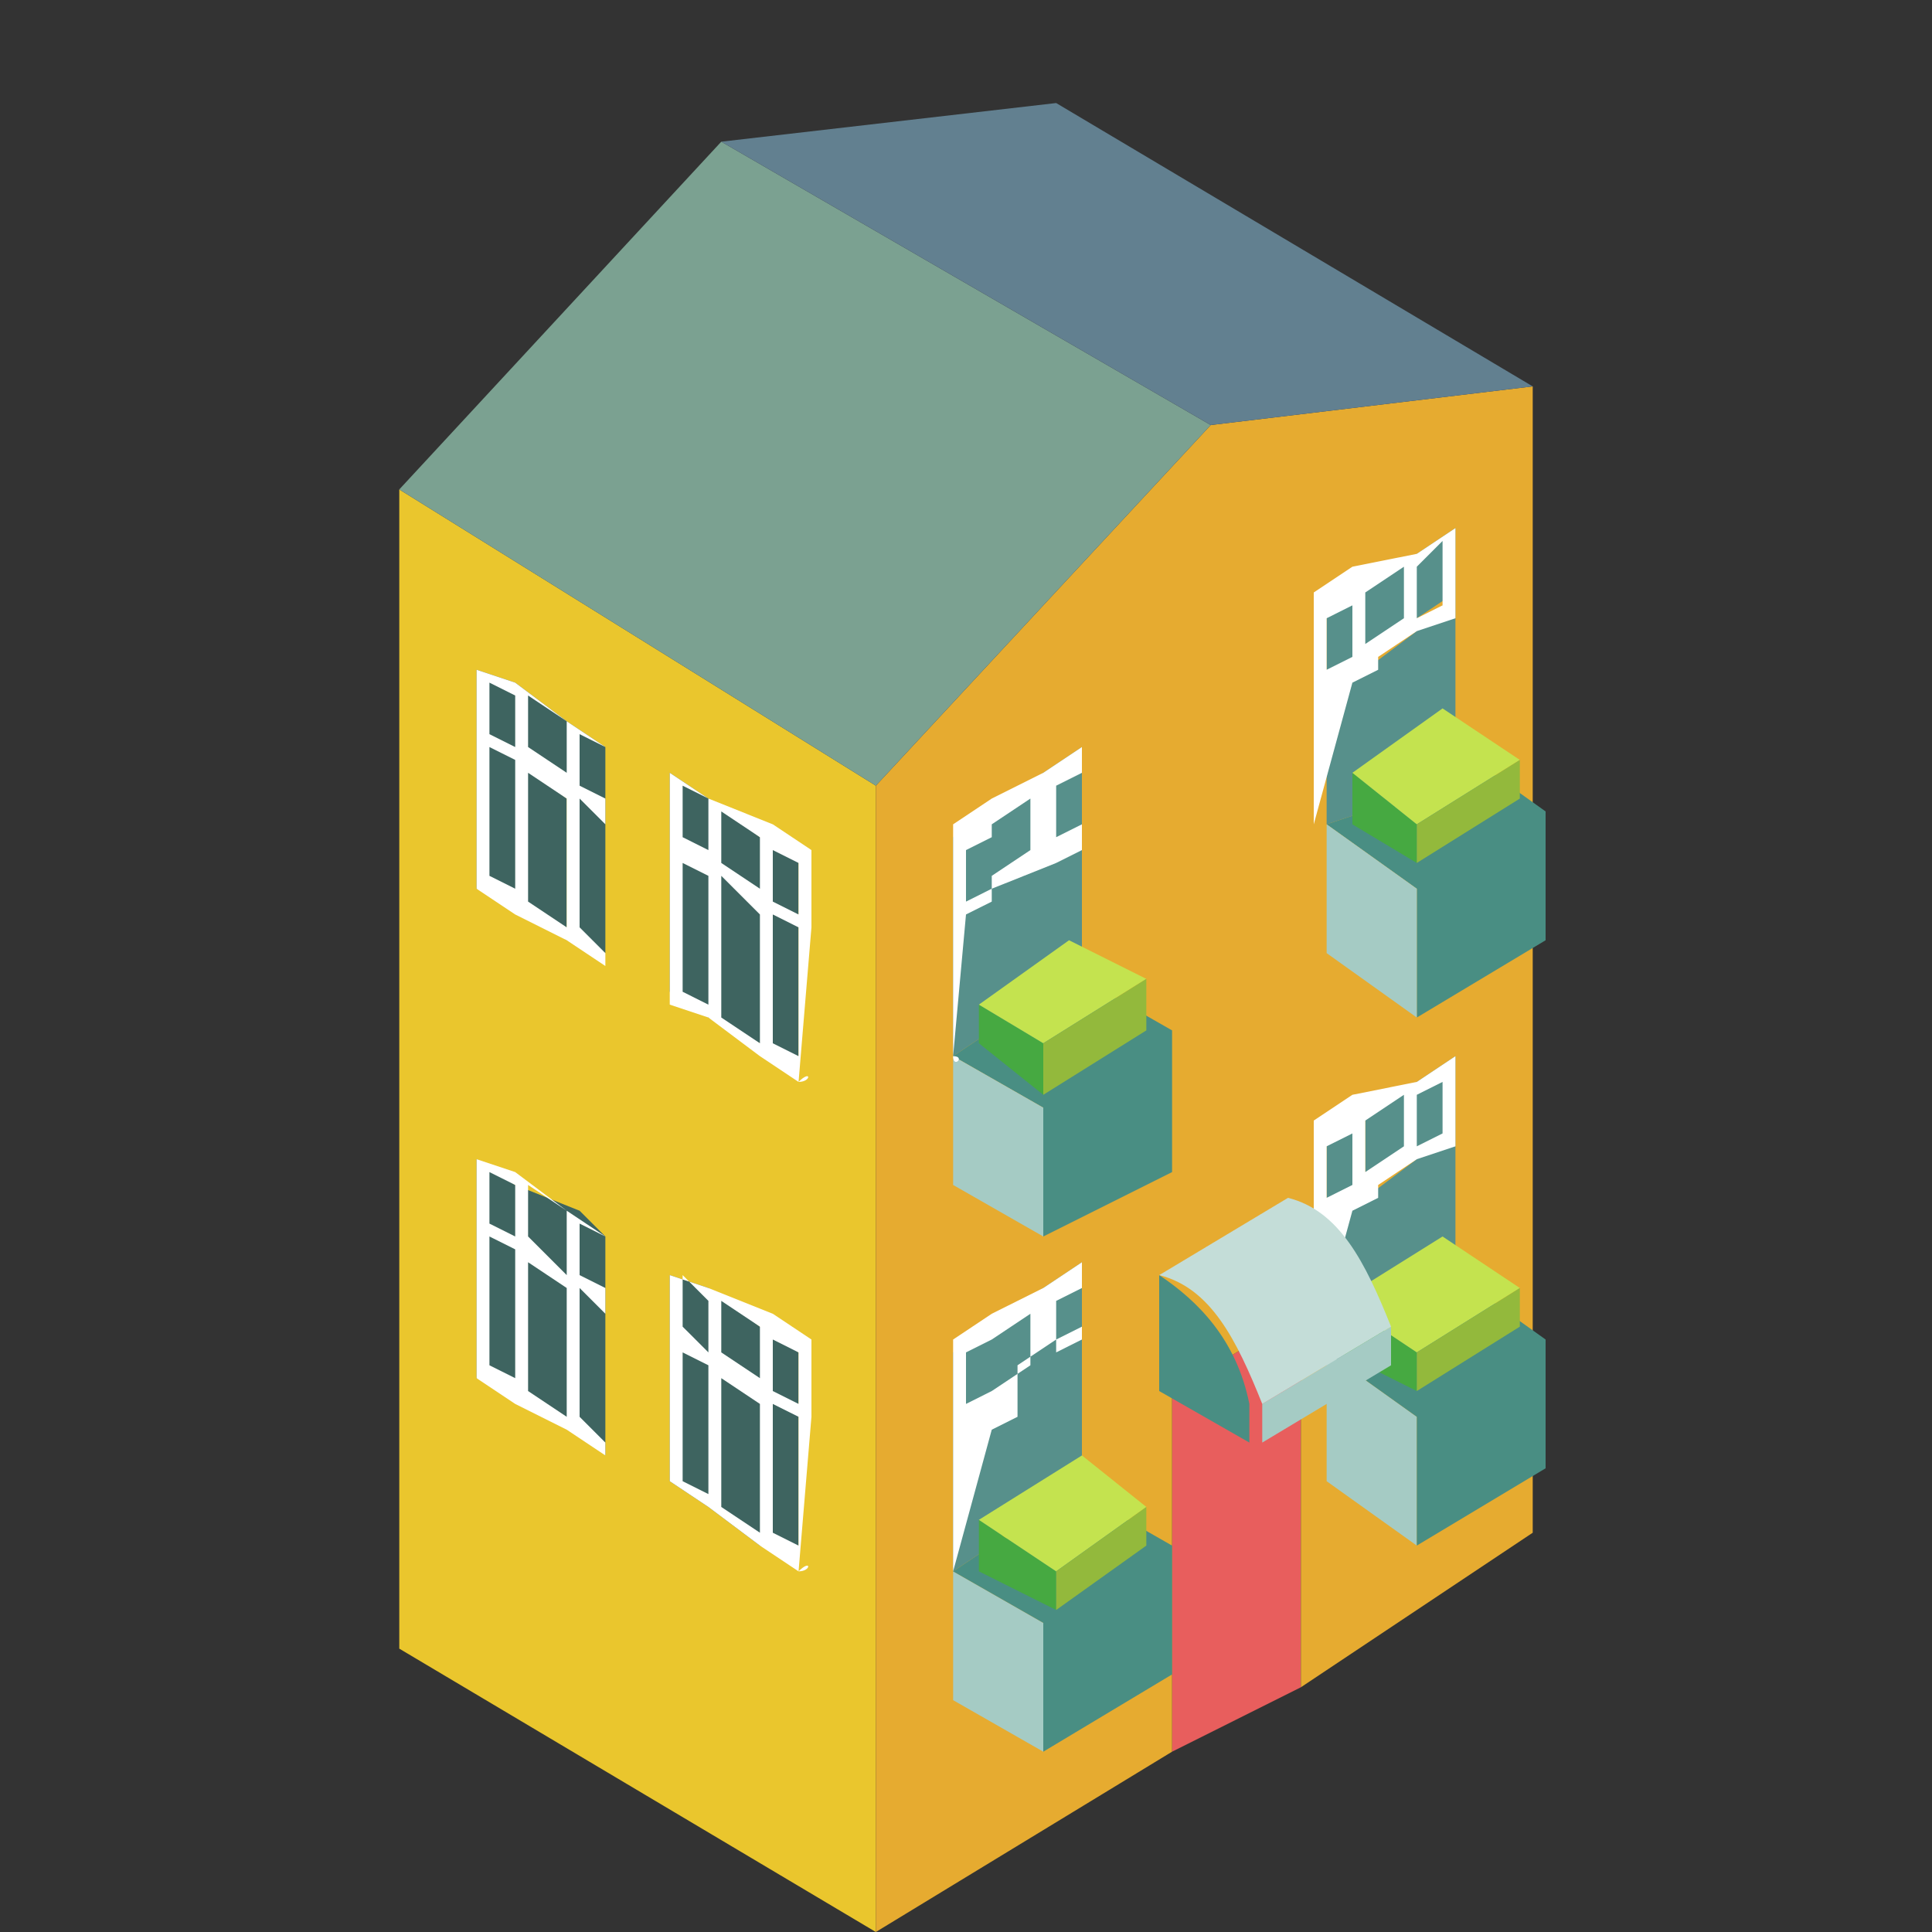 <?xml version="1.0" encoding="utf-8"?>
<!-- Generator: Adobe Illustrator 21.1.0, SVG Export Plug-In . SVG Version: 6.00 Build 0)  -->
<svg version="1.1" id="Layer_1" xmlns="http://www.w3.org/2000/svg" xmlns:xlink="http://www.w3.org/1999/xlink" x="0px" y="0px"
	 viewBox="0 0 15 15" enable-background="new 0 0 15 15" xml:space="preserve">
<rect x="0" y="0" width="15" height="15" fill="#333333" stroke="none"/>
<g>
	<g>
		<polygon fill-rule="evenodd" clip-rule="evenodd" fill="#E85E5D" points="10.1,13.1 9.1,13.6 9.1,10.8 10.1,10.2 		"/>
		<polygon fill-rule="evenodd" clip-rule="evenodd" fill="#EAC62D" points="6.8,15 3.1,12.8 3.1,3.8 6.8,6.1 		"/>
		<polygon fill-rule="evenodd" clip-rule="evenodd" fill="#E6AB30" points="11.9,3 11.9,11.9 10.1,13.1 10.1,10.2 9.1,10.8 
			9.1,13.6 6.8,15 6.8,6.1 9.4,3.3 		"/>
		<polygon fill-rule="evenodd" clip-rule="evenodd" fill="#7BA191" points="5.6,1.1 9.4,3.3 6.8,6.1 3.1,3.8 		"/>
		<polygon fill-rule="evenodd" clip-rule="evenodd" fill="#628090" points="9.4,3.3 5.6,1.1 8.2,0.8 11.9,3 		"/>
	</g>
	<g>
		<path fill-rule="evenodd" clip-rule="evenodd" fill="#57908B" d="M7.4,8.2V7.1V6.5l0.3-0.2l0.4-0.3l0.3-0.2v0.5v1.1L8.1,7.8L7.7,8
			L7.4,8.2z M7.7,6.4v0.5l0.4-0.3V6.1v0.5L7.7,6.9V6.4z M8.1,6.6l0.3-0.2L8.1,6.6z M7.4,7.1l0.3-0.2L7.4,7.1z M7.7,8V6.9V8z
			 M8.1,7.8V6.6V7.8z"/>
		<polygon fill-rule="evenodd" clip-rule="evenodd" fill="#498E83" points="8.1,9.6 8.1,8.6 7.4,8.2 7.7,8 8.1,7.8 8.4,7.6 9.1,8 
			9.1,9.1 		"/>
		<polygon fill-rule="evenodd" clip-rule="evenodd" fill="#A5CBC4" points="8.1,9.6 7.4,9.2 7.4,8.2 8.1,8.6 		"/>
		<g>
			<path fill="#FFFFFF" d="M7.4,8.2V7.1V6.5c0,0,0,0,0-0.1l0,0l0.3-0.2L8.1,6l0.3-0.2c0,0,0,0,0,0l0,0c0,0,0,0,0,0l0,0v0.5v1.1
				c0,0,0,0.1,0,0.1l0,0c0,0,0,0,0-0.1l0,0V6.6L8.2,6.7v1.1c0,0,0,0.1,0,0.1l0,0c0,0,0,0,0-0.1l0,0V6.7L7.7,6.9V8c0,0,0,0.1,0,0.1
				l0,0c0,0,0,0,0-0.1l0,0V7L7.5,7.1L7.4,8.2L7.4,8.2C7.5,8.2,7.4,8.3,7.4,8.2L7.4,8.2C7.4,8.3,7.4,8.2,7.4,8.2L7.4,8.2z M7.5,6.6V7
				l0.2-0.1V6.5L7.5,6.6L7.5,6.6z M7.7,6.8l0.3-0.2l0-0.4L7.7,6.4V6.8L7.7,6.8z M8.2,6.5l0.2-0.1V6L8.2,6.1V6.5L8.2,6.5z"/>
		</g>
	</g>
	<g>
		<path fill-rule="evenodd" clip-rule="evenodd" fill="#57908B" d="M10.3,10.5V9.4V8.8l0.3-0.2L11,8.4l0.3-0.2v0.5v1.1L11,10.1
			l-0.4,0.3L10.3,10.5z M10.5,8.7v0.5L11,9V8.4V9l-0.4,0.3V8.7z M11,9l0.3-0.2L11,9z M10.3,9.4l0.3-0.2L10.3,9.4z M10.5,10.4V9.2
			V10.4z M11,10.1V9V10.1z"/>
		<polygon fill-rule="evenodd" clip-rule="evenodd" fill="#A5CBC4" points="11,12 10.3,11.5 10.3,10.5 11,11 		"/>
		<polygon fill-rule="evenodd" clip-rule="evenodd" fill="#498E83" points="11,12 11,11 10.3,10.5 10.5,10.4 11,10.1 11.3,9.9 
			12,10.4 12,11.4 		"/>
		<g>
			<path fill="#FFFFFF" d="M10.2,10.5V9.4V8.8c0,0,0,0,0-0.1l0,0l0.3-0.2c0,0,0,0,0,0l0,0L11,8.4l0.3-0.2c0,0,0,0,0,0l0,0
				c0,0,0,0,0,0l0,0v0.5l0,1.1c0,0,0,0.1,0,0.1l0,0c0,0,0,0,0-0.1l0,0V8.9L11,9v1.1c0,0,0,0.1,0,0.1l0,0c0,0,0,0,0-0.1l0,0V9
				l-0.3,0.2v1.1c0,0,0,0.1,0,0.1l0,0c0,0,0,0,0-0.1l0,0V9.3l-0.2,0.1L10.2,10.5C10.3,10.6,10.3,10.6,10.2,10.5L10.2,10.5
				C10.2,10.6,10.2,10.6,10.2,10.5L10.2,10.5z M10.3,8.9v0.4l0.2-0.1V8.8L10.3,8.9L10.3,8.9z M10.6,9.1l0.3-0.2V8.5l-0.3,0.2V9.1
				L10.6,9.1z M11,8.9l0.2-0.1l0-0.4L11,8.5V8.9L11,8.9z"/>
		</g>
	</g>
	<g>
		<polygon fill-rule="evenodd" clip-rule="evenodd" fill="#46A941" points="10.4,10.1 11,10.5 11,10.8 10.4,10.5 		"/>
		<polygon fill-rule="evenodd" clip-rule="evenodd" fill="#C4E34F" points="11,10.5 10.4,10.1 11.2,9.6 11.8,10 		"/>
		<polygon fill-rule="evenodd" clip-rule="evenodd" fill="#93B93C" points="11.8,10 11.8,10.3 11,10.8 11,10.5 		"/>
	</g>
	<g>
		<polygon fill-rule="evenodd" clip-rule="evenodd" fill="#A5CBC4" points="9.8,10.9 10.8,10.3 10.8,10.6 9.8,11.2 		"/>
		<path fill-rule="evenodd" clip-rule="evenodd" fill="#498E83" d="M9,9.9c0.3,0.2,0.6,0.5,0.7,1v0.3L9,10.8V9.9z"/>
		<path fill-rule="evenodd" clip-rule="evenodd" fill="#C4DDD8" d="M10.8,10.3l-1,0.6C9.6,10.4,9.4,10,9,9.9l1-0.6
			C10.4,9.4,10.6,9.8,10.8,10.3z"/>
	</g>
	<g>
		<path fill-rule="evenodd" clip-rule="evenodd" fill="#57908B" d="M10.3,6.4V5.3V4.7l0.3-0.2L11,4.3l0.3-0.2v0.5v1.1L11,6l-0.4,0.3
			L10.3,6.4z M11,4.3v0.5l0.3-0.2L11,4.9V4.3z M10.6,4.6v0.5L11,4.9l-0.4,0.3V4.6z M10.3,5.3l0.3-0.2L10.3,5.3z M11,6V4.9V6z
			 M10.6,6.3V5.1V6.3z"/>
		<polygon fill-rule="evenodd" clip-rule="evenodd" fill="#498E83" points="11,7.9 11,6.9 10.3,6.4 10.6,6.3 11,6 11.3,5.8 12,6.3 
			12,7.3 		"/>
		<polygon fill-rule="evenodd" clip-rule="evenodd" fill="#A5CBC4" points="11,7.9 10.3,7.4 10.3,6.4 11,6.9 		"/>
		<g>
			<path fill="#FFFFFF" d="M10.2,6.4V5.3V4.7c0,0,0,0,0-0.1l0,0l0.3-0.2c0,0,0,0,0,0l0,0L11,4.3c0,0,0,0,0,0l0,0l0.3-0.2
				c0,0,0,0,0,0l0,0c0,0,0,0,0,0l0,0v0.5l0,1.1c0,0,0,0.1,0,0.1l0,0c0,0,0,0,0-0.1l0,0V4.8L11,4.9V6c0,0,0,0.1,0,0.1l0,0
				c0,0,0,0,0-0.1l0,0V4.9l-0.3,0.2v1.1c0,0,0,0.1,0,0.1l0,0c0,0,0,0,0-0.1l0,0V5.2l-0.2,0.1L10.2,6.4L10.2,6.4
				C10.3,6.5,10.3,6.5,10.2,6.4L10.2,6.4C10.2,6.5,10.2,6.5,10.2,6.4L10.2,6.4z M10.3,4.8v0.4l0.2-0.1V4.7L10.3,4.8L10.3,4.8z
				 M10.6,5l0.3-0.2V4.4l-0.3,0.2V5L10.6,5z M11,4.8l0.2-0.1V4.2L11,4.4L11,4.8L11,4.8z"/>
		</g>
	</g>
	<g>
		<polygon fill-rule="evenodd" clip-rule="evenodd" fill="#46A941" points="11,6.4 11,6.7 10.5,6.4 10.5,6 		"/>
		<polygon fill-rule="evenodd" clip-rule="evenodd" fill="#C4E34F" points="11.8,5.9 11,6.4 10.5,6 11.2,5.5 		"/>
		<polygon fill-rule="evenodd" clip-rule="evenodd" fill="#93B93C" points="11,6.4 11.8,5.9 11.8,6.2 11,6.7 		"/>
	</g>
	<g>
		<polygon fill-rule="evenodd" clip-rule="evenodd" fill="#46A941" points="7.6,7.8 8.1,8.1 8.1,8.5 7.6,8.1 		"/>
		<polygon fill-rule="evenodd" clip-rule="evenodd" fill="#C4E34F" points="8.1,8.1 7.6,7.8 8.3,7.3 8.9,7.6 		"/>
		<polygon fill-rule="evenodd" clip-rule="evenodd" fill="#93B93C" points="8.9,7.6 8.9,8 8.1,8.5 8.1,8.1 		"/>
	</g>
	<g>
		<path fill-rule="evenodd" clip-rule="evenodd" fill="#57908B" d="M7.4,12.2V11v-0.5l0.3-0.2l0.4-0.3l0.3-0.2v0.5v1.1l-0.3,0.2
			L7.7,12L7.4,12.2z M8.1,10.1v0.5l0.3-0.2l-0.3,0.2V10.1z M7.7,10.3v0.5l0.4-0.3l-0.4,0.3V10.3z M7.4,11l0.3-0.2L7.4,11z M8.1,11.8
			v-1.1V11.8z M7.7,12v-1.1V12z"/>
		<polygon fill-rule="evenodd" clip-rule="evenodd" fill="#A5CBC4" points="8.1,13.6 7.4,13.2 7.4,12.2 8.1,12.6 		"/>
		<polygon fill-rule="evenodd" clip-rule="evenodd" fill="#498E83" points="8.1,13.6 8.1,12.6 7.4,12.2 7.7,12 8.1,11.8 8.4,11.6 
			9.1,12 9.1,13 		"/>
		<g>
			<path fill="#FFFFFF" d="M7.4,12.2V11v-0.5c0,0,0,0,0-0.1l0,0l0.3-0.2c0,0,0,0,0,0l0,0L8.1,10c0,0,0,0,0,0l0,0l0.3-0.2
				c0,0,0,0,0,0l0,0c0,0,0,0,0,0l0,0v0.5v1.1c0,0,0,0.1,0,0.1l0,0c0,0,0,0,0-0.1l0,0v-1.1l-0.2,0.1v1.1c0,0,0,0.1,0,0.1l0,0
				c0,0,0,0,0-0.1l0,0v-1.1l-0.3,0.2V12c0,0,0,0.1,0,0.1l0,0c0,0,0,0,0-0.1l0,0V11l-0.2,0.1L7.4,12.2L7.4,12.2
				C7.5,12.2,7.4,12.2,7.4,12.2L7.4,12.2C7.4,12.2,7.4,12.2,7.4,12.2L7.4,12.2z M7.5,10.5v0.4l0.2-0.1v-0.4L7.5,10.5L7.5,10.5z
				 M7.7,10.8l0.3-0.2v-0.4l-0.3,0.2V10.8L7.7,10.8z M8.2,10.5l0.2-0.1V10l-0.2,0.1V10.5L8.2,10.5z"/>
		</g>
	</g>
	<g>
		<polygon fill-rule="evenodd" clip-rule="evenodd" fill="#46A941" points="8.2,12.2 8.2,12.5 7.6,12.2 7.6,11.8 		"/>
		<polygon fill-rule="evenodd" clip-rule="evenodd" fill="#C4E34F" points="8.9,11.7 8.2,12.2 7.6,11.8 8.4,11.3 		"/>
		<polygon fill-rule="evenodd" clip-rule="evenodd" fill="#93B93C" points="8.2,12.2 8.9,11.7 8.9,12 8.2,12.5 		"/>
	</g>
	<g>
		<path fill-rule="evenodd" clip-rule="evenodd" fill="#3E6460" d="M4,7L3.7,6.9V5.7V5.2L4,5.3v0.5V5.3l0.4,0.3l0.3,0.2v0.5v1.1
			L4.5,7.3V6.1L4,5.9V7V5.9l0.4,0.3v1.1L4,7z M4.5,5.6v0.5l0.3,0.2L4.5,6.1V5.6z M3.7,5.7L4,5.9L3.7,5.7z"/>
		<g>
			<path fill="#FFFFFF" d="M4.7,7.5L4.4,7.3c0,0,0,0,0,0l0,0L4,7.1c0,0,0,0,0,0l0,0L3.7,6.9c0,0,0,0,0-0.1l0,0l0-1.1c0,0,0,0,0,0
				l0,0V5.2c0,0,0,0,0,0l0,0c0,0,0,0,0,0l0,0L4,5.3v0l0.4,0.3c0,0,0,0,0,0l0,0l0.3,0.2c0,0,0,0,0,0.1l0,0v0.5L4.7,7.5
				C4.8,7.5,4.8,7.5,4.7,7.5L4.7,7.5C4.8,7.5,4.7,7.5,4.7,7.5L4.7,7.5C4.7,7.5,4.7,7.5,4.7,7.5L4.7,7.5z M4.7,7.4v-1L4.5,6.2v1
				L4.7,7.4L4.7,7.4z M4.1,7l0.3,0.2v-1L4.1,6V7L4.1,7z M3.8,6.8L4,6.9v-1L3.8,5.8L3.8,6.8L3.8,6.8z M4.5,6.1l0.2,0.1V5.8L4.5,5.7
				V6.1L4.5,6.1z M4.4,6V5.6L4.1,5.4l0,0.4L4.4,6L4.4,6z M4,5.8V5.4L3.8,5.3v0.4L4,5.8L4,5.8z"/>
		</g>
	</g>
	<g>
		<polygon fill-rule="evenodd" clip-rule="evenodd" fill="#3E6460" points="6.2,7.2 6.2,8.3 5.9,8.1 5.9,7 5.5,6.7 5.5,7.9 5.5,6.7 
			5.9,7 5.9,8.1 5.5,7.9 5.2,7.7 5.2,6.6 5.5,6.7 5.5,6.2 5.5,6.7 5.2,6.6 5.2,6 5.5,6.2 5.9,6.5 5.9,7 6.2,7.2 5.9,7 5.9,6.5 
			6.2,6.6 		"/>
		<g>
			<path fill="#FFFFFF" d="M6.2,8.4L5.9,8.2c0,0,0,0,0,0l0,0L5.5,7.9c0,0,0,0,0,0l0,0c0,0,0,0,0,0l0,0L5.2,7.8c0,0,0,0,0-0.1l0,0
				V6.6V6c0,0,0,0,0,0l0,0c0,0,0,0,0,0l0,0l0.3,0.2v0v0c0,0,0,0,0,0l0,0L6,6.4c0,0,0,0,0,0l0,0l0.3,0.2c0,0,0,0,0,0.1l0,0v0.5
				L6.2,8.4C6.3,8.3,6.3,8.4,6.2,8.4L6.2,8.4C6.2,8.4,6.2,8.4,6.2,8.4L6.2,8.4C6.2,8.4,6.2,8.4,6.2,8.4L6.2,8.4z M6.2,8.2v-1L6,7.1
				v1L6.2,8.2L6.2,8.2z M5.6,7.9l0.3,0.2l0-1L5.6,6.8V7.9L5.6,7.9z M5.3,7.7l0.2,0.1v-1L5.3,6.7V7.7L5.3,7.7z M6,7l0.2,0.1V6.7
				L6,6.6L6,7L6,7z M5.9,6.9V6.5L5.6,6.3v0.4L5.9,6.9L5.9,6.9z M5.3,6.5l0.2,0.1V6.2L5.3,6.1V6.5L5.3,6.5z M5.9,6.5L5.9,6.5L5.9,6.5
				L5.9,6.5z"/>
		</g>
	</g>
	<g>
		<polygon fill-rule="evenodd" clip-rule="evenodd" fill="#3E6460" points="4.7,10.1 4.7,11.3 4.5,11.1 4.5,9.9 4,9.7 4,10.8 4,9.7 
			4.5,9.9 4.5,11.1 4,10.8 3.7,10.7 3.7,9.5 4,9.7 4,9.2 4,9.7 3.7,9.5 3.7,9 4,9.2 4.5,9.4 4.5,9.9 4.7,10.1 4.5,9.9 4.5,9.4 
			4.7,9.6 		"/>
		<g>
			<path fill="#FFFFFF" d="M4.7,11.3l-0.3-0.2c0,0,0,0,0,0l0,0L4,10.9c0,0,0,0,0,0l0,0l-0.3-0.2c0,0,0,0,0-0.1l0,0l0-1.1
				c0,0,0,0,0,0l0,0V9c0,0,0,0,0,0l0,0c0,0,0,0,0,0l0,0L4,9.1l0,0l0,0c0,0,0,0,0,0l0,0l0.4,0.3c0,0,0,0,0,0l0,0l0.3,0.2
				c0,0,0,0,0,0.1l0,0v0.5L4.7,11.3C4.8,11.3,4.8,11.3,4.7,11.3L4.7,11.3C4.8,11.3,4.7,11.3,4.7,11.3L4.7,11.3
				C4.7,11.3,4.7,11.3,4.7,11.3L4.7,11.3z M4.7,11.2v-1L4.5,10v1L4.7,11.2L4.7,11.2z M4.1,10.8L4.4,11v-1L4.1,9.8V10.8L4.1,10.8z
				 M3.8,10.6L4,10.7v-1L3.8,9.6L3.8,10.6L3.8,10.6z M4.5,9.9L4.7,10V9.6L4.5,9.5V9.9L4.5,9.9z M4.4,9.9V9.4L4.1,9.2v0.4L4.4,9.9
				L4.4,9.9z M3.8,9.5L4,9.6V9.2L3.8,9.1V9.5L3.8,9.5z M4.4,9.5L4.4,9.5L4.4,9.5L4.4,9.5z"/>
		</g>
	</g>
	<g>
		<path fill-rule="evenodd" clip-rule="evenodd" fill="#3E6460" d="M5.5,11.7l-0.3-0.2v-1.1V9.9L5.5,10v0.5V10l0.4,0.3l0.3,0.2V11
			v1.1L5.9,12v-1.1l-0.4-0.3V11.7v-1.1l0.4,0.3V12L5.5,11.7z M5.9,10.3v0.5L6.2,11l-0.3-0.2V10.3z M5.2,10.4l0.3,0.2L5.2,10.4z"/>
		<g>
			<path fill="#FFFFFF" d="M6.2,12.2L5.9,12c0,0,0,0,0,0l0,0l-0.4-0.3v0l0,0c0,0,0,0,0,0l0,0l-0.3-0.2c0,0,0,0,0-0.1l0,0v-1.1
				c0,0,0,0,0,0l0,0V9.9c0,0,0,0,0,0l0,0c0,0,0,0,0,0l0,0L5.5,10c0,0,0,0,0,0l0,0L6,10.2l0.3,0.2c0,0,0,0,0,0.1l0,0V11L6.2,12.2
				C6.3,12.1,6.3,12.2,6.2,12.2L6.2,12.2C6.2,12.2,6.2,12.2,6.2,12.2L6.2,12.2C6.2,12.2,6.2,12.2,6.2,12.2L6.2,12.2z M6.2,12v-1
				L6,10.9v1L6.2,12L6.2,12z M5.6,11.7l0.3,0.2l0-1l-0.3-0.2V11.7L5.6,11.7z M5.3,11.5l0.2,0.1v-1l-0.2-0.1V11.5L5.3,11.5z M6,10.8
				l0.2,0.1v-0.4L6,10.4L6,10.8L6,10.8z M5.9,10.7v-0.4l-0.3-0.2v0.4L5.9,10.7L5.9,10.7z M5.5,10.5v-0.4L5.3,9.9l0,0.4L5.5,10.5
				L5.5,10.5z"/>
		</g>
	</g>
</g>
</svg>
